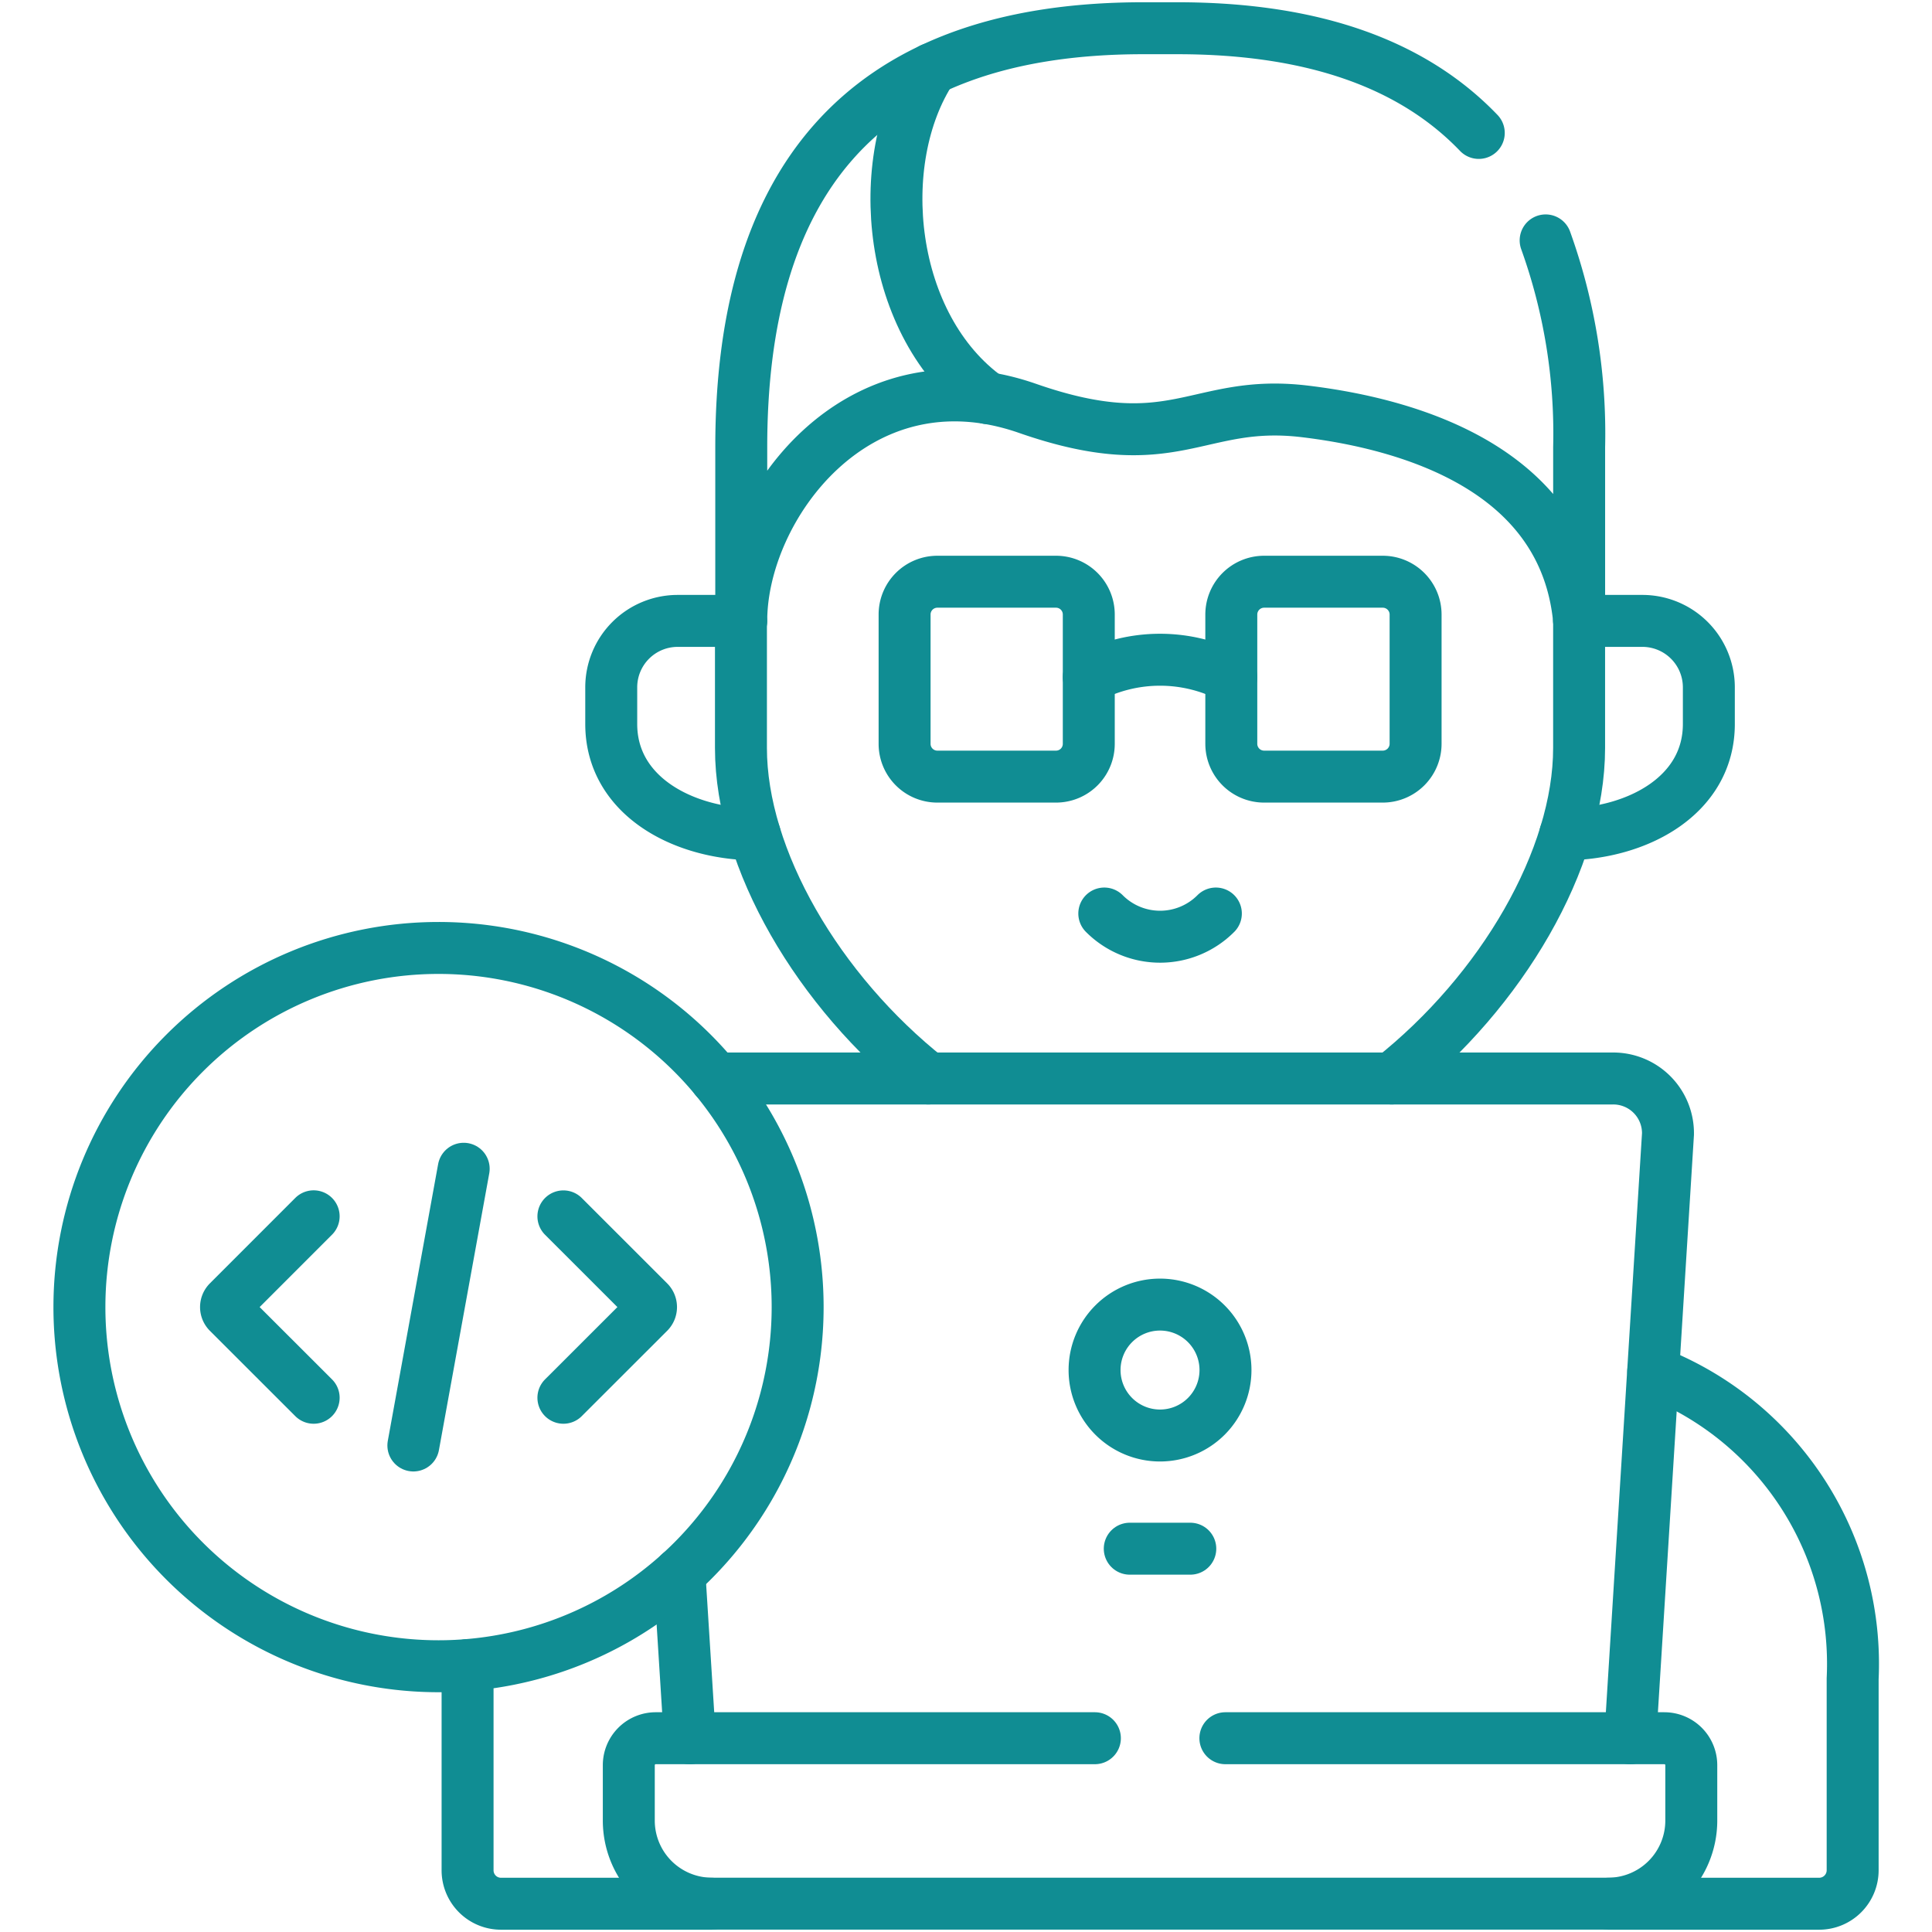 <svg xmlns="http://www.w3.org/2000/svg" xmlns:xlink="http://www.w3.org/1999/xlink" width="55.782" height="55.782" viewBox="0 0 55.782 55.782">
  <defs>
    <clipPath id="clip-path">
      <path id="path141" d="M0-682.665H55.782v55.782H0Z" transform="translate(0 682.665)"/>
    </clipPath>
  </defs>
  <g id="g135" transform="translate(0 682.665)">
    <g id="g137" transform="translate(0 -682.665)">
      <g id="g139" clip-path="url(#clip-path)">
        <g id="g145" transform="translate(31.437 19.048)">
          <path id="path147" d="M-46.228-5.648a4.46,4.46,0,0,0-4.114,0" transform="translate(50.341 6.151)" fill="none" stroke="#108d93" stroke-linecap="round" stroke-linejoin="round" stroke-miterlimit="10" stroke-width="1.5"/>
        </g>
        <g id="g149" transform="translate(21.397 0.817)">
          <path id="path151" d="M-261.059-68.824a16.477,16.477,0,0,1,.967,5.973v5.012c-.4-4.305-4.722-5.667-7.937-6.05-3.116-.367-3.734,1.4-8-.089-4.92-1.708-8.255,2.857-8.255,6.14v-5.012c0-7.381,3.236-12.1,11.609-12.1h.979c4.012,0,6.844,1.081,8.706,3.023" transform="translate(284.289 74.948)" fill="none" stroke="#108d93" stroke-linecap="round" stroke-linejoin="round" stroke-miterlimit="10" stroke-width="1.5"/>
        </g>
        <g id="g153" transform="translate(17.65 17.927)">
          <path id="path155" d="M-42.1,0h-1.828a1.918,1.918,0,0,0-1.918,1.912V2.977c0,2.054,2.041,3.166,4.144,3.187" transform="translate(45.844)" fill="none" stroke="#108d93" stroke-linecap="round" stroke-linejoin="round" stroke-miterlimit="10" stroke-width="1.5"/>
        </g>
        <g id="g157" transform="translate(45.192 17.927)">
          <path id="path159" d="M-4.512,0h1.825A1.919,1.919,0,0,1-.766,1.912V2.977c0,2.054-2.044,3.166-4.148,3.187" transform="translate(4.913)" fill="none" stroke="#108d93" stroke-linecap="round" stroke-linejoin="round" stroke-miterlimit="10" stroke-width="1.5"/>
        </g>
        <g id="g161" transform="translate(31.884 26.376)">
          <path id="path163" d="M0,0A2.272,2.272,0,0,0,3.221,0" fill="none" stroke="#108d93" stroke-linecap="round" stroke-linejoin="round" stroke-miterlimit="10" stroke-width="1.5"/>
        </g>
        <g id="g165" transform="translate(25.882 1.988)">
          <path id="path167" d="M-29.688-106.863c-2.894-2.069-3.372-6.853-1.621-9.509" transform="translate(32.33 116.372)" fill="none" stroke="#108d93" stroke-linecap="round" stroke-linejoin="round" stroke-miterlimit="10" stroke-width="1.5"/>
        </g>
        <g id="g169" transform="translate(13.5 39.596)">
          <path id="path171" d="M-384.725,0l.457.209a9.039,9.039,0,0,1,5.3,8.663v5.535a.967.967,0,0,1-.964.963h-6.084m-32.936-6.891c0,.131-.007.261-.007.393v5.535a.965.965,0,0,0,.963.963h6.082" transform="translate(418.959)" fill="none" stroke="#108d93" stroke-linecap="round" stroke-linejoin="round" stroke-miterlimit="10" stroke-width="1.5"/>
        </g>
        <g id="g173" transform="translate(35.55 16.796)">
          <path id="path175" d="M-49.178,0h-3.434a.948.948,0,0,0-.942.942v3.74a.948.948,0,0,0,.942.945h3.434a.949.949,0,0,0,.945-.945V.942A.948.948,0,0,0-49.178,0Z" transform="translate(53.555)" fill="none" stroke="#108d93" stroke-linecap="round" stroke-linejoin="round" stroke-miterlimit="10" stroke-width="1.5"/>
        </g>
        <g id="g177" transform="translate(26.118 16.796)">
          <path id="path179" d="M-10.586,0h3.434A.946.946,0,0,1-6.21.942v3.74a.946.946,0,0,1-.942.945h-3.434a.946.946,0,0,1-.942-.945V.942A.946.946,0,0,1-10.586,0Z" transform="translate(11.528)" fill="none" stroke="#108d93" stroke-linecap="round" stroke-linejoin="round" stroke-miterlimit="10" stroke-width="1.5"/>
        </g>
        <g id="g181" transform="translate(31.603 37.667)">
          <path id="path183" d="M-42.48-21.241a1.89,1.89,0,0,0-1.89-1.89,1.89,1.89,0,0,0-1.89,1.89,1.89,1.89,0,0,0,1.89,1.89A1.89,1.89,0,0,0-42.48-21.241Z" transform="translate(46.26 23.131)" fill="none" stroke="#108d93" stroke-linecap="round" stroke-linejoin="round" stroke-miterlimit="10" stroke-width="1.5"/>
        </g>
        <g id="g185" transform="translate(21.396 17.927)">
          <path id="path187" d="M-211.117-148.476c3.181-2.52,5.411-6.334,5.411-9.543v-3.669m-24.2,0v3.669c0,3.209,2.23,7.023,5.408,9.543" transform="translate(229.903 161.688)" fill="none" stroke="#108d93" stroke-linecap="round" stroke-linejoin="round" stroke-miterlimit="10" stroke-width="1.5"/>
        </g>
        <g id="g189" transform="translate(18.157 50.187)">
          <path id="path191" d="M-193.555,0h12.674a.778.778,0,0,1,.778.775V2.387a2.4,2.4,0,0,1-2.39,2.39h-25.9a2.4,2.4,0,0,1-2.387-2.39V.775A.778.778,0,0,1-210,0h12.677" transform="translate(210.778 0)" fill="none" stroke="#108d93" stroke-linecap="round" stroke-linejoin="round" stroke-miterlimit="10" stroke-width="1.5"/>
        </g>
        <g id="g193" transform="translate(19.62 45.428)">
          <path id="path195" d="M-3.343-53.493l-.3-4.76" transform="translate(3.64 58.253)" fill="none" stroke="#108d93" stroke-linecap="round" stroke-linejoin="round" stroke-miterlimit="10" stroke-width="1.5"/>
        </g>
        <g id="g197" transform="translate(20.659 31.139)">
          <path id="path199" d="M0,0H25.894A1.58,1.58,0,0,1,27.5,1.606l-.428,6.851-.661,10.592" fill="none" stroke="#108d93" stroke-linecap="round" stroke-linejoin="round" stroke-miterlimit="10" stroke-width="1.5"/>
        </g>
        <g id="g201" transform="translate(32.619 44.715)">
          <path id="path203" d="M-19.643,0h-1.748" transform="translate(21.391)" fill="none" stroke="#108d93" stroke-linecap="round" stroke-linejoin="round" stroke-miterlimit="10" stroke-width="1.5"/>
        </g>
        <g id="g205" transform="translate(11.934 33.745)">
          <path id="path207" d="M-16.347,0-17.8,7.99" transform="translate(17.801)" fill="none" stroke="#108d93" stroke-linecap="round" stroke-linejoin="round" stroke-miterlimit="10" stroke-width="1.5"/>
        </g>
        <g id="g209" transform="translate(16.267 35.119)">
          <path id="path211" d="M0-58.863l2.467-2.465a.218.218,0,0,0,0-.306L0-64.1" transform="translate(0 64.101)" fill="none" stroke="#108d93" stroke-linecap="round" stroke-linejoin="round" stroke-miterlimit="10" stroke-width="1.5"/>
        </g>
        <g id="g213" transform="translate(6.526 35.119)">
          <path id="path215" d="M-28.433-58.863-30.9-61.328a.218.218,0,0,1,0-.306l2.467-2.468" transform="translate(30.963 64.101)" fill="none" stroke="#108d93" stroke-linecap="round" stroke-linejoin="round" stroke-miterlimit="10" stroke-width="1.5"/>
        </g>
        <g id="g217" transform="translate(2.292 27.371)">
          <path id="path219" d="M-233.051-116.511a10.368,10.368,0,0,0-10.37-10.368,10.368,10.368,0,0,0-10.367,10.368,10.368,10.368,0,0,0,10.367,10.371A10.369,10.369,0,0,0-233.051-116.511Z" transform="translate(253.789 126.878)" fill="none" stroke="#108d93" stroke-linecap="round" stroke-linejoin="round" stroke-miterlimit="10" stroke-width="1.5"/>
        </g>
      </g>
    </g>
  </g>
</svg>
